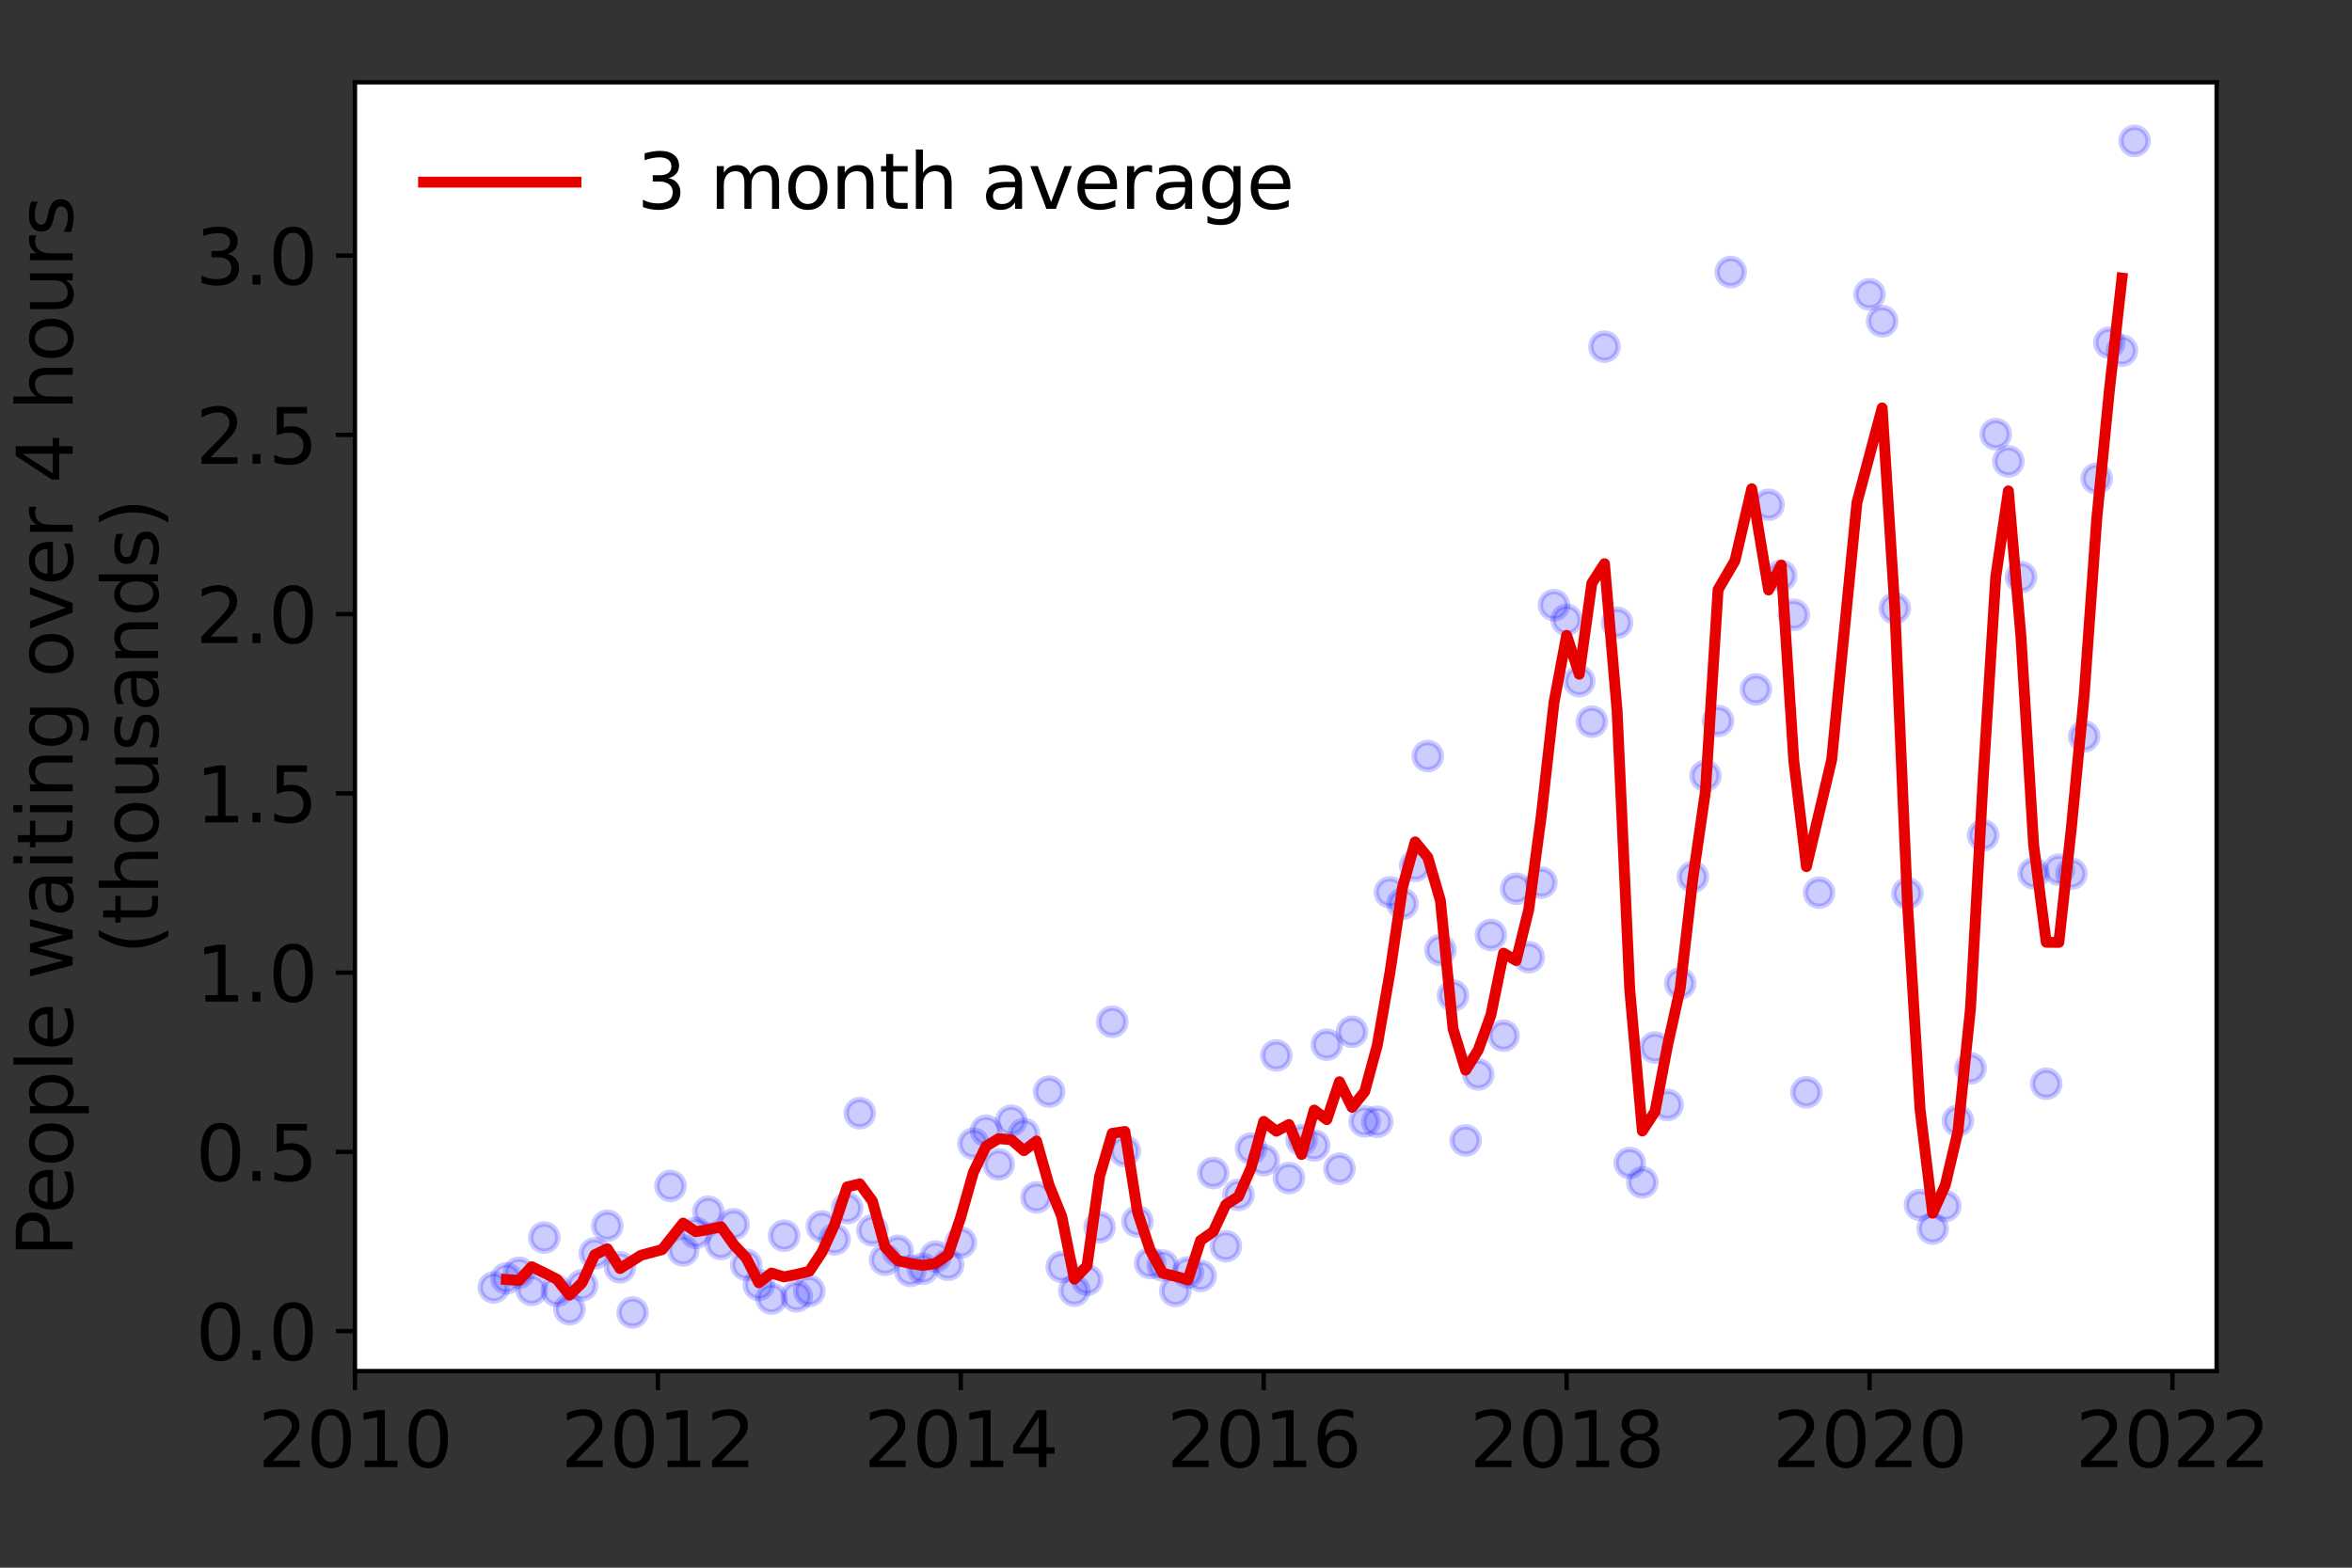 <?xml version="1.0" encoding="utf-8" standalone="no"?>
<!DOCTYPE svg PUBLIC "-//W3C//DTD SVG 1.1//EN"
  "http://www.w3.org/Graphics/SVG/1.1/DTD/svg11.dtd">
<svg height="288pt" version="1.1" viewBox="0 0 432 288" width="432pt" xmlns="http://www.w3.org/2000/svg" xmlns:xlink="http://www.w3.org/1999/xlink">
 <rect x="0" y="0" width="432" height="288" fill="#333333" stroke="none"/>
 <defs>
  <style type="text/css">*{stroke-linecap:butt;stroke-linejoin:round;}</style>
 </defs>
 <g id="figure_1">
  <g id="patch_1">
   <path d="M 0 288 
L 432 288 
L 432 0 
L 0 0 
z
" style="fill:none;"/>
  </g>
  <g id="axes_1">
   <g id="patch_2">
    <path d="M 65.195 251.88 
L 407.137 251.88 
L 407.137 15.12 
L 65.195 15.12 
z
" style="fill:#ffffff;"/>
   </g>
   <g id="matplotlib.axis_1">
    <g id="xtick_1">
     <g id="line2d_1">
      <defs>
       <path d="M 0 0 
L 0 3.5 
" id="m3a0f2e8ca6" style="stroke:#000000;stroke-width:0.8;"/>
      </defs>
      <g>
       <use style="stroke:#000000;stroke-width:0.8;" x="65.195" xlink:href="#m3a0f2e8ca6" y="251.88"/>
      </g>
     </g>
     <g id="text_1">
      <!-- 2010 -->
      <g transform="translate(47.38 269.518)scale(0.14 -0.14)">
       <defs>
        <path d="M 1228 531 
L 3431 531 
L 3431 0 
L 469 0 
L 469 531 
Q 828 903 1448 1529 
Q 2069 2156 2228 2338 
Q 2531 2678 2651 2914 
Q 2772 3150 2772 3378 
Q 2772 3750 2511 3984 
Q 2250 4219 1831 4219 
Q 1534 4219 1204 4116 
Q 875 4013 500 3803 
L 500 4441 
Q 881 4594 1212 4672 
Q 1544 4750 1819 4750 
Q 2544 4750 2975 4387 
Q 3406 4025 3406 3419 
Q 3406 3131 3298 2873 
Q 3191 2616 2906 2266 
Q 2828 2175 2409 1742 
Q 1991 1309 1228 531 
z
" id="DejaVuSans-32" transform="scale(0.016)"/>
        <path d="M 2034 4250 
Q 1547 4250 1301 3770 
Q 1056 3291 1056 2328 
Q 1056 1369 1301 889 
Q 1547 409 2034 409 
Q 2525 409 2770 889 
Q 3016 1369 3016 2328 
Q 3016 3291 2770 3770 
Q 2525 4250 2034 4250 
z
M 2034 4750 
Q 2819 4750 3233 4129 
Q 3647 3509 3647 2328 
Q 3647 1150 3233 529 
Q 2819 -91 2034 -91 
Q 1250 -91 836 529 
Q 422 1150 422 2328 
Q 422 3509 836 4129 
Q 1250 4750 2034 4750 
z
" id="DejaVuSans-30" transform="scale(0.016)"/>
        <path d="M 794 531 
L 1825 531 
L 1825 4091 
L 703 3866 
L 703 4441 
L 1819 4666 
L 2450 4666 
L 2450 531 
L 3481 531 
L 3481 0 
L 794 0 
L 794 531 
z
" id="DejaVuSans-31" transform="scale(0.016)"/>
       </defs>
       <use xlink:href="#DejaVuSans-32"/>
       <use x="63.623" xlink:href="#DejaVuSans-30"/>
       <use x="127.246" xlink:href="#DejaVuSans-31"/>
       <use x="190.869" xlink:href="#DejaVuSans-30"/>
      </g>
     </g>
    </g>
    <g id="xtick_2">
     <g id="line2d_2">
      <g>
       <use style="stroke:#000000;stroke-width:0.8;" x="120.833" xlink:href="#m3a0f2e8ca6" y="251.88"/>
      </g>
     </g>
     <g id="text_2">
      <!-- 2012 -->
      <g transform="translate(103.018 269.518)scale(0.14 -0.14)">
       <use xlink:href="#DejaVuSans-32"/>
       <use x="63.623" xlink:href="#DejaVuSans-30"/>
       <use x="127.246" xlink:href="#DejaVuSans-31"/>
       <use x="190.869" xlink:href="#DejaVuSans-32"/>
      </g>
     </g>
    </g>
    <g id="xtick_3">
     <g id="line2d_3">
      <g>
       <use style="stroke:#000000;stroke-width:0.8;" x="176.471" xlink:href="#m3a0f2e8ca6" y="251.88"/>
      </g>
     </g>
     <g id="text_3">
      <!-- 2014 -->
      <g transform="translate(158.656 269.518)scale(0.14 -0.14)">
       <defs>
        <path d="M 2419 4116 
L 825 1625 
L 2419 1625 
L 2419 4116 
z
M 2253 4666 
L 3047 4666 
L 3047 1625 
L 3713 1625 
L 3713 1100 
L 3047 1100 
L 3047 0 
L 2419 0 
L 2419 1100 
L 313 1100 
L 313 1709 
L 2253 4666 
z
" id="DejaVuSans-34" transform="scale(0.016)"/>
       </defs>
       <use xlink:href="#DejaVuSans-32"/>
       <use x="63.623" xlink:href="#DejaVuSans-30"/>
       <use x="127.246" xlink:href="#DejaVuSans-31"/>
       <use x="190.869" xlink:href="#DejaVuSans-34"/>
      </g>
     </g>
    </g>
    <g id="xtick_4">
     <g id="line2d_4">
      <g>
       <use style="stroke:#000000;stroke-width:0.8;" x="232.109" xlink:href="#m3a0f2e8ca6" y="251.88"/>
      </g>
     </g>
     <g id="text_4">
      <!-- 2016 -->
      <g transform="translate(214.294 269.518)scale(0.14 -0.14)">
       <defs>
        <path d="M 2113 2584 
Q 1688 2584 1439 2293 
Q 1191 2003 1191 1497 
Q 1191 994 1439 701 
Q 1688 409 2113 409 
Q 2538 409 2786 701 
Q 3034 994 3034 1497 
Q 3034 2003 2786 2293 
Q 2538 2584 2113 2584 
z
M 3366 4563 
L 3366 3988 
Q 3128 4100 2886 4159 
Q 2644 4219 2406 4219 
Q 1781 4219 1451 3797 
Q 1122 3375 1075 2522 
Q 1259 2794 1537 2939 
Q 1816 3084 2150 3084 
Q 2853 3084 3261 2657 
Q 3669 2231 3669 1497 
Q 3669 778 3244 343 
Q 2819 -91 2113 -91 
Q 1303 -91 875 529 
Q 447 1150 447 2328 
Q 447 3434 972 4092 
Q 1497 4750 2381 4750 
Q 2619 4750 2861 4703 
Q 3103 4656 3366 4563 
z
" id="DejaVuSans-36" transform="scale(0.016)"/>
       </defs>
       <use xlink:href="#DejaVuSans-32"/>
       <use x="63.623" xlink:href="#DejaVuSans-30"/>
       <use x="127.246" xlink:href="#DejaVuSans-31"/>
       <use x="190.869" xlink:href="#DejaVuSans-36"/>
      </g>
     </g>
    </g>
    <g id="xtick_5">
     <g id="line2d_5">
      <g>
       <use style="stroke:#000000;stroke-width:0.8;" x="287.747" xlink:href="#m3a0f2e8ca6" y="251.88"/>
      </g>
     </g>
     <g id="text_5">
      <!-- 2018 -->
      <g transform="translate(269.932 269.518)scale(0.14 -0.14)">
       <defs>
        <path d="M 2034 2216 
Q 1584 2216 1326 1975 
Q 1069 1734 1069 1313 
Q 1069 891 1326 650 
Q 1584 409 2034 409 
Q 2484 409 2743 651 
Q 3003 894 3003 1313 
Q 3003 1734 2745 1975 
Q 2488 2216 2034 2216 
z
M 1403 2484 
Q 997 2584 770 2862 
Q 544 3141 544 3541 
Q 544 4100 942 4425 
Q 1341 4750 2034 4750 
Q 2731 4750 3128 4425 
Q 3525 4100 3525 3541 
Q 3525 3141 3298 2862 
Q 3072 2584 2669 2484 
Q 3125 2378 3379 2068 
Q 3634 1759 3634 1313 
Q 3634 634 3220 271 
Q 2806 -91 2034 -91 
Q 1263 -91 848 271 
Q 434 634 434 1313 
Q 434 1759 690 2068 
Q 947 2378 1403 2484 
z
M 1172 3481 
Q 1172 3119 1398 2916 
Q 1625 2713 2034 2713 
Q 2441 2713 2670 2916 
Q 2900 3119 2900 3481 
Q 2900 3844 2670 4047 
Q 2441 4250 2034 4250 
Q 1625 4250 1398 4047 
Q 1172 3844 1172 3481 
z
" id="DejaVuSans-38" transform="scale(0.016)"/>
       </defs>
       <use xlink:href="#DejaVuSans-32"/>
       <use x="63.623" xlink:href="#DejaVuSans-30"/>
       <use x="127.246" xlink:href="#DejaVuSans-31"/>
       <use x="190.869" xlink:href="#DejaVuSans-38"/>
      </g>
     </g>
    </g>
    <g id="xtick_6">
     <g id="line2d_6">
      <g>
       <use style="stroke:#000000;stroke-width:0.8;" x="343.385" xlink:href="#m3a0f2e8ca6" y="251.88"/>
      </g>
     </g>
     <g id="text_6">
      <!-- 2020 -->
      <g transform="translate(325.57 269.518)scale(0.14 -0.14)">
       <use xlink:href="#DejaVuSans-32"/>
       <use x="63.623" xlink:href="#DejaVuSans-30"/>
       <use x="127.246" xlink:href="#DejaVuSans-32"/>
       <use x="190.869" xlink:href="#DejaVuSans-30"/>
      </g>
     </g>
    </g>
    <g id="xtick_7">
     <g id="line2d_7">
      <g>
       <use style="stroke:#000000;stroke-width:0.8;" x="399.023" xlink:href="#m3a0f2e8ca6" y="251.88"/>
      </g>
     </g>
     <g id="text_7">
      <!-- 2022 -->
      <g transform="translate(381.208 269.518)scale(0.14 -0.14)">
       <use xlink:href="#DejaVuSans-32"/>
       <use x="63.623" xlink:href="#DejaVuSans-30"/>
       <use x="127.246" xlink:href="#DejaVuSans-32"/>
       <use x="190.869" xlink:href="#DejaVuSans-32"/>
      </g>
     </g>
    </g>
   </g>
   <g id="matplotlib.axis_2">
    <g id="ytick_1">
     <g id="line2d_8">
      <defs>
       <path d="M 0 0 
L -3.5 0 
" id="m22a6462ebe" style="stroke:#000000;stroke-width:0.8;"/>
      </defs>
      <g>
       <use style="stroke:#000000;stroke-width:0.8;" x="65.195" xlink:href="#m22a6462ebe" y="244.543"/>
      </g>
     </g>
     <g id="text_8">
      <!-- 0.0 -->
      <g transform="translate(35.931 249.862)scale(0.14 -0.14)">
       <defs>
        <path d="M 684 794 
L 1344 794 
L 1344 0 
L 684 0 
L 684 794 
z
" id="DejaVuSans-2e" transform="scale(0.016)"/>
       </defs>
       <use xlink:href="#DejaVuSans-30"/>
       <use x="63.623" xlink:href="#DejaVuSans-2e"/>
       <use x="95.41" xlink:href="#DejaVuSans-30"/>
      </g>
     </g>
    </g>
    <g id="ytick_2">
     <g id="line2d_9">
      <g>
       <use style="stroke:#000000;stroke-width:0.8;" x="65.195" xlink:href="#m22a6462ebe" y="211.612"/>
      </g>
     </g>
     <g id="text_9">
      <!-- 0.5 -->
      <g transform="translate(35.931 216.931)scale(0.14 -0.14)">
       <defs>
        <path d="M 691 4666 
L 3169 4666 
L 3169 4134 
L 1269 4134 
L 1269 2991 
Q 1406 3038 1543 3061 
Q 1681 3084 1819 3084 
Q 2600 3084 3056 2656 
Q 3513 2228 3513 1497 
Q 3513 744 3044 326 
Q 2575 -91 1722 -91 
Q 1428 -91 1123 -41 
Q 819 9 494 109 
L 494 744 
Q 775 591 1075 516 
Q 1375 441 1709 441 
Q 2250 441 2565 725 
Q 2881 1009 2881 1497 
Q 2881 1984 2565 2268 
Q 2250 2553 1709 2553 
Q 1456 2553 1204 2497 
Q 953 2441 691 2322 
L 691 4666 
z
" id="DejaVuSans-35" transform="scale(0.016)"/>
       </defs>
       <use xlink:href="#DejaVuSans-30"/>
       <use x="63.623" xlink:href="#DejaVuSans-2e"/>
       <use x="95.41" xlink:href="#DejaVuSans-35"/>
      </g>
     </g>
    </g>
    <g id="ytick_3">
     <g id="line2d_10">
      <g>
       <use style="stroke:#000000;stroke-width:0.8;" x="65.195" xlink:href="#m22a6462ebe" y="178.681"/>
      </g>
     </g>
     <g id="text_10">
      <!-- 1.0 -->
      <g transform="translate(35.931 184)scale(0.14 -0.14)">
       <use xlink:href="#DejaVuSans-31"/>
       <use x="63.623" xlink:href="#DejaVuSans-2e"/>
       <use x="95.41" xlink:href="#DejaVuSans-30"/>
      </g>
     </g>
    </g>
    <g id="ytick_4">
     <g id="line2d_11">
      <g>
       <use style="stroke:#000000;stroke-width:0.8;" x="65.195" xlink:href="#m22a6462ebe" y="145.75"/>
      </g>
     </g>
     <g id="text_11">
      <!-- 1.5 -->
      <g transform="translate(35.931 151.069)scale(0.14 -0.14)">
       <use xlink:href="#DejaVuSans-31"/>
       <use x="63.623" xlink:href="#DejaVuSans-2e"/>
       <use x="95.41" xlink:href="#DejaVuSans-35"/>
      </g>
     </g>
    </g>
    <g id="ytick_5">
     <g id="line2d_12">
      <g>
       <use style="stroke:#000000;stroke-width:0.8;" x="65.195" xlink:href="#m22a6462ebe" y="112.819"/>
      </g>
     </g>
     <g id="text_12">
      <!-- 2.0 -->
      <g transform="translate(35.931 118.138)scale(0.14 -0.14)">
       <use xlink:href="#DejaVuSans-32"/>
       <use x="63.623" xlink:href="#DejaVuSans-2e"/>
       <use x="95.41" xlink:href="#DejaVuSans-30"/>
      </g>
     </g>
    </g>
    <g id="ytick_6">
     <g id="line2d_13">
      <g>
       <use style="stroke:#000000;stroke-width:0.8;" x="65.195" xlink:href="#m22a6462ebe" y="79.888"/>
      </g>
     </g>
     <g id="text_13">
      <!-- 2.5 -->
      <g transform="translate(35.931 85.207)scale(0.14 -0.14)">
       <use xlink:href="#DejaVuSans-32"/>
       <use x="63.623" xlink:href="#DejaVuSans-2e"/>
       <use x="95.41" xlink:href="#DejaVuSans-35"/>
      </g>
     </g>
    </g>
    <g id="ytick_7">
     <g id="line2d_14">
      <g>
       <use style="stroke:#000000;stroke-width:0.8;" x="65.195" xlink:href="#m22a6462ebe" y="46.958"/>
      </g>
     </g>
     <g id="text_14">
      <!-- 3.0 -->
      <g transform="translate(35.931 52.277)scale(0.14 -0.14)">
       <defs>
        <path d="M 2597 2516 
Q 3050 2419 3304 2112 
Q 3559 1806 3559 1356 
Q 3559 666 3084 287 
Q 2609 -91 1734 -91 
Q 1441 -91 1130 -33 
Q 819 25 488 141 
L 488 750 
Q 750 597 1062 519 
Q 1375 441 1716 441 
Q 2309 441 2620 675 
Q 2931 909 2931 1356 
Q 2931 1769 2642 2001 
Q 2353 2234 1838 2234 
L 1294 2234 
L 1294 2753 
L 1863 2753 
Q 2328 2753 2575 2939 
Q 2822 3125 2822 3475 
Q 2822 3834 2567 4026 
Q 2313 4219 1838 4219 
Q 1578 4219 1281 4162 
Q 984 4106 628 3988 
L 628 4550 
Q 988 4650 1302 4700 
Q 1616 4750 1894 4750 
Q 2613 4750 3031 4423 
Q 3450 4097 3450 3541 
Q 3450 3153 3228 2886 
Q 3006 2619 2597 2516 
z
" id="DejaVuSans-33" transform="scale(0.016)"/>
       </defs>
       <use xlink:href="#DejaVuSans-33"/>
       <use x="63.623" xlink:href="#DejaVuSans-2e"/>
       <use x="95.41" xlink:href="#DejaVuSans-30"/>
      </g>
     </g>
    </g>
    <g id="text_15">
     <!-- People waiting over 4 hours -->
     <g transform="translate(13.342 230.925)rotate(-90)scale(0.14 -0.14)">
      <defs>
       <path d="M 1259 4147 
L 1259 2394 
L 2053 2394 
Q 2494 2394 2734 2622 
Q 2975 2850 2975 3272 
Q 2975 3691 2734 3919 
Q 2494 4147 2053 4147 
L 1259 4147 
z
M 628 4666 
L 2053 4666 
Q 2838 4666 3239 4311 
Q 3641 3956 3641 3272 
Q 3641 2581 3239 2228 
Q 2838 1875 2053 1875 
L 1259 1875 
L 1259 0 
L 628 0 
L 628 4666 
z
" id="DejaVuSans-50" transform="scale(0.016)"/>
       <path d="M 3597 1894 
L 3597 1613 
L 953 1613 
Q 991 1019 1311 708 
Q 1631 397 2203 397 
Q 2534 397 2845 478 
Q 3156 559 3463 722 
L 3463 178 
Q 3153 47 2828 -22 
Q 2503 -91 2169 -91 
Q 1331 -91 842 396 
Q 353 884 353 1716 
Q 353 2575 817 3079 
Q 1281 3584 2069 3584 
Q 2775 3584 3186 3129 
Q 3597 2675 3597 1894 
z
M 3022 2063 
Q 3016 2534 2758 2815 
Q 2500 3097 2075 3097 
Q 1594 3097 1305 2825 
Q 1016 2553 972 2059 
L 3022 2063 
z
" id="DejaVuSans-65" transform="scale(0.016)"/>
       <path d="M 1959 3097 
Q 1497 3097 1228 2736 
Q 959 2375 959 1747 
Q 959 1119 1226 758 
Q 1494 397 1959 397 
Q 2419 397 2687 759 
Q 2956 1122 2956 1747 
Q 2956 2369 2687 2733 
Q 2419 3097 1959 3097 
z
M 1959 3584 
Q 2709 3584 3137 3096 
Q 3566 2609 3566 1747 
Q 3566 888 3137 398 
Q 2709 -91 1959 -91 
Q 1206 -91 779 398 
Q 353 888 353 1747 
Q 353 2609 779 3096 
Q 1206 3584 1959 3584 
z
" id="DejaVuSans-6f" transform="scale(0.016)"/>
       <path d="M 1159 525 
L 1159 -1331 
L 581 -1331 
L 581 3500 
L 1159 3500 
L 1159 2969 
Q 1341 3281 1617 3432 
Q 1894 3584 2278 3584 
Q 2916 3584 3314 3078 
Q 3713 2572 3713 1747 
Q 3713 922 3314 415 
Q 2916 -91 2278 -91 
Q 1894 -91 1617 61 
Q 1341 213 1159 525 
z
M 3116 1747 
Q 3116 2381 2855 2742 
Q 2594 3103 2138 3103 
Q 1681 3103 1420 2742 
Q 1159 2381 1159 1747 
Q 1159 1113 1420 752 
Q 1681 391 2138 391 
Q 2594 391 2855 752 
Q 3116 1113 3116 1747 
z
" id="DejaVuSans-70" transform="scale(0.016)"/>
       <path d="M 603 4863 
L 1178 4863 
L 1178 0 
L 603 0 
L 603 4863 
z
" id="DejaVuSans-6c" transform="scale(0.016)"/>
       <path id="DejaVuSans-20" transform="scale(0.016)"/>
       <path d="M 269 3500 
L 844 3500 
L 1563 769 
L 2278 3500 
L 2956 3500 
L 3675 769 
L 4391 3500 
L 4966 3500 
L 4050 0 
L 3372 0 
L 2619 2869 
L 1863 0 
L 1184 0 
L 269 3500 
z
" id="DejaVuSans-77" transform="scale(0.016)"/>
       <path d="M 2194 1759 
Q 1497 1759 1228 1600 
Q 959 1441 959 1056 
Q 959 750 1161 570 
Q 1363 391 1709 391 
Q 2188 391 2477 730 
Q 2766 1069 2766 1631 
L 2766 1759 
L 2194 1759 
z
M 3341 1997 
L 3341 0 
L 2766 0 
L 2766 531 
Q 2569 213 2275 61 
Q 1981 -91 1556 -91 
Q 1019 -91 701 211 
Q 384 513 384 1019 
Q 384 1609 779 1909 
Q 1175 2209 1959 2209 
L 2766 2209 
L 2766 2266 
Q 2766 2663 2505 2880 
Q 2244 3097 1772 3097 
Q 1472 3097 1187 3025 
Q 903 2953 641 2809 
L 641 3341 
Q 956 3463 1253 3523 
Q 1550 3584 1831 3584 
Q 2591 3584 2966 3190 
Q 3341 2797 3341 1997 
z
" id="DejaVuSans-61" transform="scale(0.016)"/>
       <path d="M 603 3500 
L 1178 3500 
L 1178 0 
L 603 0 
L 603 3500 
z
M 603 4863 
L 1178 4863 
L 1178 4134 
L 603 4134 
L 603 4863 
z
" id="DejaVuSans-69" transform="scale(0.016)"/>
       <path d="M 1172 4494 
L 1172 3500 
L 2356 3500 
L 2356 3053 
L 1172 3053 
L 1172 1153 
Q 1172 725 1289 603 
Q 1406 481 1766 481 
L 2356 481 
L 2356 0 
L 1766 0 
Q 1100 0 847 248 
Q 594 497 594 1153 
L 594 3053 
L 172 3053 
L 172 3500 
L 594 3500 
L 594 4494 
L 1172 4494 
z
" id="DejaVuSans-74" transform="scale(0.016)"/>
       <path d="M 3513 2113 
L 3513 0 
L 2938 0 
L 2938 2094 
Q 2938 2591 2744 2837 
Q 2550 3084 2163 3084 
Q 1697 3084 1428 2787 
Q 1159 2491 1159 1978 
L 1159 0 
L 581 0 
L 581 3500 
L 1159 3500 
L 1159 2956 
Q 1366 3272 1645 3428 
Q 1925 3584 2291 3584 
Q 2894 3584 3203 3211 
Q 3513 2838 3513 2113 
z
" id="DejaVuSans-6e" transform="scale(0.016)"/>
       <path d="M 2906 1791 
Q 2906 2416 2648 2759 
Q 2391 3103 1925 3103 
Q 1463 3103 1205 2759 
Q 947 2416 947 1791 
Q 947 1169 1205 825 
Q 1463 481 1925 481 
Q 2391 481 2648 825 
Q 2906 1169 2906 1791 
z
M 3481 434 
Q 3481 -459 3084 -895 
Q 2688 -1331 1869 -1331 
Q 1566 -1331 1297 -1286 
Q 1028 -1241 775 -1147 
L 775 -588 
Q 1028 -725 1275 -790 
Q 1522 -856 1778 -856 
Q 2344 -856 2625 -561 
Q 2906 -266 2906 331 
L 2906 616 
Q 2728 306 2450 153 
Q 2172 0 1784 0 
Q 1141 0 747 490 
Q 353 981 353 1791 
Q 353 2603 747 3093 
Q 1141 3584 1784 3584 
Q 2172 3584 2450 3431 
Q 2728 3278 2906 2969 
L 2906 3500 
L 3481 3500 
L 3481 434 
z
" id="DejaVuSans-67" transform="scale(0.016)"/>
       <path d="M 191 3500 
L 800 3500 
L 1894 563 
L 2988 3500 
L 3597 3500 
L 2284 0 
L 1503 0 
L 191 3500 
z
" id="DejaVuSans-76" transform="scale(0.016)"/>
       <path d="M 2631 2963 
Q 2534 3019 2420 3045 
Q 2306 3072 2169 3072 
Q 1681 3072 1420 2755 
Q 1159 2438 1159 1844 
L 1159 0 
L 581 0 
L 581 3500 
L 1159 3500 
L 1159 2956 
Q 1341 3275 1631 3429 
Q 1922 3584 2338 3584 
Q 2397 3584 2469 3576 
Q 2541 3569 2628 3553 
L 2631 2963 
z
" id="DejaVuSans-72" transform="scale(0.016)"/>
       <path d="M 3513 2113 
L 3513 0 
L 2938 0 
L 2938 2094 
Q 2938 2591 2744 2837 
Q 2550 3084 2163 3084 
Q 1697 3084 1428 2787 
Q 1159 2491 1159 1978 
L 1159 0 
L 581 0 
L 581 4863 
L 1159 4863 
L 1159 2956 
Q 1366 3272 1645 3428 
Q 1925 3584 2291 3584 
Q 2894 3584 3203 3211 
Q 3513 2838 3513 2113 
z
" id="DejaVuSans-68" transform="scale(0.016)"/>
       <path d="M 544 1381 
L 544 3500 
L 1119 3500 
L 1119 1403 
Q 1119 906 1312 657 
Q 1506 409 1894 409 
Q 2359 409 2629 706 
Q 2900 1003 2900 1516 
L 2900 3500 
L 3475 3500 
L 3475 0 
L 2900 0 
L 2900 538 
Q 2691 219 2414 64 
Q 2138 -91 1772 -91 
Q 1169 -91 856 284 
Q 544 659 544 1381 
z
M 1991 3584 
L 1991 3584 
z
" id="DejaVuSans-75" transform="scale(0.016)"/>
       <path d="M 2834 3397 
L 2834 2853 
Q 2591 2978 2328 3040 
Q 2066 3103 1784 3103 
Q 1356 3103 1142 2972 
Q 928 2841 928 2578 
Q 928 2378 1081 2264 
Q 1234 2150 1697 2047 
L 1894 2003 
Q 2506 1872 2764 1633 
Q 3022 1394 3022 966 
Q 3022 478 2636 193 
Q 2250 -91 1575 -91 
Q 1294 -91 989 -36 
Q 684 19 347 128 
L 347 722 
Q 666 556 975 473 
Q 1284 391 1588 391 
Q 1994 391 2212 530 
Q 2431 669 2431 922 
Q 2431 1156 2273 1281 
Q 2116 1406 1581 1522 
L 1381 1569 
Q 847 1681 609 1914 
Q 372 2147 372 2553 
Q 372 3047 722 3315 
Q 1072 3584 1716 3584 
Q 2034 3584 2315 3537 
Q 2597 3491 2834 3397 
z
" id="DejaVuSans-73" transform="scale(0.016)"/>
      </defs>
      <use xlink:href="#DejaVuSans-50"/>
      <use x="56.678" xlink:href="#DejaVuSans-65"/>
      <use x="118.201" xlink:href="#DejaVuSans-6f"/>
      <use x="179.383" xlink:href="#DejaVuSans-70"/>
      <use x="242.859" xlink:href="#DejaVuSans-6c"/>
      <use x="270.643" xlink:href="#DejaVuSans-65"/>
      <use x="332.166" xlink:href="#DejaVuSans-20"/>
      <use x="363.953" xlink:href="#DejaVuSans-77"/>
      <use x="445.74" xlink:href="#DejaVuSans-61"/>
      <use x="507.02" xlink:href="#DejaVuSans-69"/>
      <use x="534.803" xlink:href="#DejaVuSans-74"/>
      <use x="574.012" xlink:href="#DejaVuSans-69"/>
      <use x="601.795" xlink:href="#DejaVuSans-6e"/>
      <use x="665.174" xlink:href="#DejaVuSans-67"/>
      <use x="728.65" xlink:href="#DejaVuSans-20"/>
      <use x="760.438" xlink:href="#DejaVuSans-6f"/>
      <use x="821.619" xlink:href="#DejaVuSans-76"/>
      <use x="880.799" xlink:href="#DejaVuSans-65"/>
      <use x="942.322" xlink:href="#DejaVuSans-72"/>
      <use x="983.436" xlink:href="#DejaVuSans-20"/>
      <use x="1015.223" xlink:href="#DejaVuSans-34"/>
      <use x="1078.846" xlink:href="#DejaVuSans-20"/>
      <use x="1110.633" xlink:href="#DejaVuSans-68"/>
      <use x="1174.012" xlink:href="#DejaVuSans-6f"/>
      <use x="1235.193" xlink:href="#DejaVuSans-75"/>
      <use x="1298.572" xlink:href="#DejaVuSans-72"/>
      <use x="1339.686" xlink:href="#DejaVuSans-73"/>
     </g>
     <!-- (thousands) -->
     <g transform="translate(29.019 175.325)rotate(-90)scale(0.14 -0.14)">
      <defs>
       <path d="M 1984 4856 
Q 1566 4138 1362 3434 
Q 1159 2731 1159 2009 
Q 1159 1288 1364 580 
Q 1569 -128 1984 -844 
L 1484 -844 
Q 1016 -109 783 600 
Q 550 1309 550 2009 
Q 550 2706 781 3412 
Q 1013 4119 1484 4856 
L 1984 4856 
z
" id="DejaVuSans-28" transform="scale(0.016)"/>
       <path d="M 2906 2969 
L 2906 4863 
L 3481 4863 
L 3481 0 
L 2906 0 
L 2906 525 
Q 2725 213 2448 61 
Q 2172 -91 1784 -91 
Q 1150 -91 751 415 
Q 353 922 353 1747 
Q 353 2572 751 3078 
Q 1150 3584 1784 3584 
Q 2172 3584 2448 3432 
Q 2725 3281 2906 2969 
z
M 947 1747 
Q 947 1113 1208 752 
Q 1469 391 1925 391 
Q 2381 391 2643 752 
Q 2906 1113 2906 1747 
Q 2906 2381 2643 2742 
Q 2381 3103 1925 3103 
Q 1469 3103 1208 2742 
Q 947 2381 947 1747 
z
" id="DejaVuSans-64" transform="scale(0.016)"/>
       <path d="M 513 4856 
L 1013 4856 
Q 1481 4119 1714 3412 
Q 1947 2706 1947 2009 
Q 1947 1309 1714 600 
Q 1481 -109 1013 -844 
L 513 -844 
Q 928 -128 1133 580 
Q 1338 1288 1338 2009 
Q 1338 2731 1133 3434 
Q 928 4138 513 4856 
z
" id="DejaVuSans-29" transform="scale(0.016)"/>
      </defs>
      <use xlink:href="#DejaVuSans-28"/>
      <use x="39.014" xlink:href="#DejaVuSans-74"/>
      <use x="78.223" xlink:href="#DejaVuSans-68"/>
      <use x="141.602" xlink:href="#DejaVuSans-6f"/>
      <use x="202.783" xlink:href="#DejaVuSans-75"/>
      <use x="266.162" xlink:href="#DejaVuSans-73"/>
      <use x="318.262" xlink:href="#DejaVuSans-61"/>
      <use x="379.541" xlink:href="#DejaVuSans-6e"/>
      <use x="442.92" xlink:href="#DejaVuSans-64"/>
      <use x="506.396" xlink:href="#DejaVuSans-73"/>
      <use x="558.496" xlink:href="#DejaVuSans-29"/>
     </g>
    </g>
   </g>
   <g id="line2d_15">
    <defs>
     <path d="M 0 2.5 
C 0.663 2.5 1.299 2.237 1.768 1.768 
C 2.237 1.299 2.5 0.663 2.5 0 
C 2.5 -0.663 2.237 -1.299 1.768 -1.768 
C 1.299 -2.237 0.663 -2.5 0 -2.5 
C -0.663 -2.5 -1.299 -2.237 -1.768 -1.768 
C -2.237 -1.299 -2.5 -0.663 -2.5 0 
C -2.5 0.663 -2.237 1.299 -1.768 1.768 
C -1.299 2.237 -0.663 2.5 0 2.5 
z
" id="mf8511db67d" style="stroke:#0000ff;stroke-opacity:0.2;"/>
    </defs>
    <g clip-path="url(#p9c9cd4630a)">
     <use style="fill:#0000ff;fill-opacity:0.2;stroke:#0000ff;stroke-opacity:0.2;" x="392.068" xlink:href="#mf8511db67d" y="25.882"/>
     <use style="fill:#0000ff;fill-opacity:0.2;stroke:#0000ff;stroke-opacity:0.2;" x="389.75" xlink:href="#mf8511db67d" y="64.411"/>
     <use style="fill:#0000ff;fill-opacity:0.2;stroke:#0000ff;stroke-opacity:0.2;" x="387.432" xlink:href="#mf8511db67d" y="62.962"/>
     <use style="fill:#0000ff;fill-opacity:0.2;stroke:#0000ff;stroke-opacity:0.2;" x="385.114" xlink:href="#mf8511db67d" y="87.924"/>
     <use style="fill:#0000ff;fill-opacity:0.2;stroke:#0000ff;stroke-opacity:0.2;" x="382.795" xlink:href="#mf8511db67d" y="135.278"/>
     <use style="fill:#0000ff;fill-opacity:0.2;stroke:#0000ff;stroke-opacity:0.2;" x="380.477" xlink:href="#mf8511db67d" y="160.503"/>
     <use style="fill:#0000ff;fill-opacity:0.2;stroke:#0000ff;stroke-opacity:0.2;" x="378.159" xlink:href="#mf8511db67d" y="159.779"/>
     <use style="fill:#0000ff;fill-opacity:0.2;stroke:#0000ff;stroke-opacity:0.2;" x="375.841" xlink:href="#mf8511db67d" y="199.098"/>
     <use style="fill:#0000ff;fill-opacity:0.2;stroke:#0000ff;stroke-opacity:0.2;" x="373.522" xlink:href="#mf8511db67d" y="160.437"/>
     <use style="fill:#0000ff;fill-opacity:0.2;stroke:#0000ff;stroke-opacity:0.2;" x="371.204" xlink:href="#mf8511db67d" y="106.036"/>
     <use style="fill:#0000ff;fill-opacity:0.2;stroke:#0000ff;stroke-opacity:0.2;" x="368.886" xlink:href="#mf8511db67d" y="84.762"/>
     <use style="fill:#0000ff;fill-opacity:0.2;stroke:#0000ff;stroke-opacity:0.2;" x="366.568" xlink:href="#mf8511db67d" y="79.757"/>
     <use style="fill:#0000ff;fill-opacity:0.2;stroke:#0000ff;stroke-opacity:0.2;" x="364.249" xlink:href="#mf8511db67d" y="153.456"/>
     <use style="fill:#0000ff;fill-opacity:0.2;stroke:#0000ff;stroke-opacity:0.2;" x="361.931" xlink:href="#mf8511db67d" y="196.266"/>
     <use style="fill:#0000ff;fill-opacity:0.2;stroke:#0000ff;stroke-opacity:0.2;" x="359.613" xlink:href="#mf8511db67d" y="205.882"/>
     <use style="fill:#0000ff;fill-opacity:0.2;stroke:#0000ff;stroke-opacity:0.2;" x="357.295" xlink:href="#mf8511db67d" y="221.557"/>
     <use style="fill:#0000ff;fill-opacity:0.2;stroke:#0000ff;stroke-opacity:0.2;" x="354.976" xlink:href="#mf8511db67d" y="225.707"/>
     <use style="fill:#0000ff;fill-opacity:0.2;stroke:#0000ff;stroke-opacity:0.2;" x="352.658" xlink:href="#mf8511db67d" y="221.36"/>
     <use style="fill:#0000ff;fill-opacity:0.2;stroke:#0000ff;stroke-opacity:0.2;" x="350.34" xlink:href="#mf8511db67d" y="164.126"/>
     <use style="fill:#0000ff;fill-opacity:0.2;stroke:#0000ff;stroke-opacity:0.2;" x="348.022" xlink:href="#mf8511db67d" y="111.766"/>
     <use style="fill:#0000ff;fill-opacity:0.2;stroke:#0000ff;stroke-opacity:0.2;" x="345.703" xlink:href="#mf8511db67d" y="59.01"/>
     <use style="fill:#0000ff;fill-opacity:0.2;stroke:#0000ff;stroke-opacity:0.2;" x="343.385" xlink:href="#mf8511db67d" y="54.071"/>
     <use style="fill:#0000ff;fill-opacity:0.2;stroke:#0000ff;stroke-opacity:0.2;" x="334.112" xlink:href="#mf8511db67d" y="163.994"/>
     <use style="fill:#0000ff;fill-opacity:0.2;stroke:#0000ff;stroke-opacity:0.2;" x="331.794" xlink:href="#mf8511db67d" y="200.679"/>
     <use style="fill:#0000ff;fill-opacity:0.2;stroke:#0000ff;stroke-opacity:0.2;" x="329.476" xlink:href="#mf8511db67d" y="112.951"/>
     <use style="fill:#0000ff;fill-opacity:0.2;stroke:#0000ff;stroke-opacity:0.2;" x="327.157" xlink:href="#mf8511db67d" y="105.772"/>
     <use style="fill:#0000ff;fill-opacity:0.2;stroke:#0000ff;stroke-opacity:0.2;" x="324.839" xlink:href="#mf8511db67d" y="92.732"/>
     <use style="fill:#0000ff;fill-opacity:0.2;stroke:#0000ff;stroke-opacity:0.2;" x="322.521" xlink:href="#mf8511db67d" y="126.65"/>
     <use style="fill:#0000ff;fill-opacity:0.2;stroke:#0000ff;stroke-opacity:0.2;" x="317.884" xlink:href="#mf8511db67d" y="49.987"/>
     <use style="fill:#0000ff;fill-opacity:0.2;stroke:#0000ff;stroke-opacity:0.2;" x="315.566" xlink:href="#mf8511db67d" y="132.446"/>
     <use style="fill:#0000ff;fill-opacity:0.2;stroke:#0000ff;stroke-opacity:0.2;" x="313.248" xlink:href="#mf8511db67d" y="142.523"/>
     <use style="fill:#0000ff;fill-opacity:0.2;stroke:#0000ff;stroke-opacity:0.2;" x="310.93" xlink:href="#mf8511db67d" y="161.096"/>
     <use style="fill:#0000ff;fill-opacity:0.2;stroke:#0000ff;stroke-opacity:0.2;" x="308.611" xlink:href="#mf8511db67d" y="180.657"/>
     <use style="fill:#0000ff;fill-opacity:0.2;stroke:#0000ff;stroke-opacity:0.2;" x="306.293" xlink:href="#mf8511db67d" y="202.984"/>
     <use style="fill:#0000ff;fill-opacity:0.2;stroke:#0000ff;stroke-opacity:0.2;" x="303.975" xlink:href="#mf8511db67d" y="192.446"/>
     <use style="fill:#0000ff;fill-opacity:0.2;stroke:#0000ff;stroke-opacity:0.2;" x="301.657" xlink:href="#mf8511db67d" y="217.21"/>
     <use style="fill:#0000ff;fill-opacity:0.2;stroke:#0000ff;stroke-opacity:0.2;" x="299.338" xlink:href="#mf8511db67d" y="213.654"/>
     <use style="fill:#0000ff;fill-opacity:0.2;stroke:#0000ff;stroke-opacity:0.2;" x="297.02" xlink:href="#mf8511db67d" y="114.4"/>
     <use style="fill:#0000ff;fill-opacity:0.2;stroke:#0000ff;stroke-opacity:0.2;" x="294.702" xlink:href="#mf8511db67d" y="63.686"/>
     <use style="fill:#0000ff;fill-opacity:0.2;stroke:#0000ff;stroke-opacity:0.2;" x="292.384" xlink:href="#mf8511db67d" y="132.578"/>
     <use style="fill:#0000ff;fill-opacity:0.2;stroke:#0000ff;stroke-opacity:0.2;" x="290.065" xlink:href="#mf8511db67d" y="125.136"/>
     <use style="fill:#0000ff;fill-opacity:0.2;stroke:#0000ff;stroke-opacity:0.2;" x="287.747" xlink:href="#mf8511db67d" y="113.873"/>
     <use style="fill:#0000ff;fill-opacity:0.2;stroke:#0000ff;stroke-opacity:0.2;" x="285.429" xlink:href="#mf8511db67d" y="111.173"/>
     <use style="fill:#0000ff;fill-opacity:0.2;stroke:#0000ff;stroke-opacity:0.2;" x="283.111" xlink:href="#mf8511db67d" y="162.15"/>
     <use style="fill:#0000ff;fill-opacity:0.2;stroke:#0000ff;stroke-opacity:0.2;" x="280.792" xlink:href="#mf8511db67d" y="175.849"/>
     <use style="fill:#0000ff;fill-opacity:0.2;stroke:#0000ff;stroke-opacity:0.2;" x="278.474" xlink:href="#mf8511db67d" y="163.27"/>
     <use style="fill:#0000ff;fill-opacity:0.2;stroke:#0000ff;stroke-opacity:0.2;" x="276.156" xlink:href="#mf8511db67d" y="190.273"/>
     <use style="fill:#0000ff;fill-opacity:0.2;stroke:#0000ff;stroke-opacity:0.2;" x="273.838" xlink:href="#mf8511db67d" y="171.766"/>
     <use style="fill:#0000ff;fill-opacity:0.2;stroke:#0000ff;stroke-opacity:0.2;" x="271.519" xlink:href="#mf8511db67d" y="197.386"/>
     <use style="fill:#0000ff;fill-opacity:0.2;stroke:#0000ff;stroke-opacity:0.2;" x="269.201" xlink:href="#mf8511db67d" y="209.505"/>
     <use style="fill:#0000ff;fill-opacity:0.2;stroke:#0000ff;stroke-opacity:0.2;" x="266.883" xlink:href="#mf8511db67d" y="182.896"/>
     <use style="fill:#0000ff;fill-opacity:0.2;stroke:#0000ff;stroke-opacity:0.2;" x="264.565" xlink:href="#mf8511db67d" y="174.532"/>
     <use style="fill:#0000ff;fill-opacity:0.2;stroke:#0000ff;stroke-opacity:0.2;" x="262.246" xlink:href="#mf8511db67d" y="138.901"/>
     <use style="fill:#0000ff;fill-opacity:0.2;stroke:#0000ff;stroke-opacity:0.2;" x="259.928" xlink:href="#mf8511db67d" y="159.054"/>
     <use style="fill:#0000ff;fill-opacity:0.2;stroke:#0000ff;stroke-opacity:0.2;" x="257.61" xlink:href="#mf8511db67d" y="166.036"/>
     <use style="fill:#0000ff;fill-opacity:0.2;stroke:#0000ff;stroke-opacity:0.2;" x="255.292" xlink:href="#mf8511db67d" y="163.928"/>
     <use style="fill:#0000ff;fill-opacity:0.2;stroke:#0000ff;stroke-opacity:0.2;" x="252.973" xlink:href="#mf8511db67d" y="206.08"/>
     <use style="fill:#0000ff;fill-opacity:0.2;stroke:#0000ff;stroke-opacity:0.2;" x="250.655" xlink:href="#mf8511db67d" y="206.014"/>
     <use style="fill:#0000ff;fill-opacity:0.2;stroke:#0000ff;stroke-opacity:0.2;" x="248.337" xlink:href="#mf8511db67d" y="189.548"/>
     <use style="fill:#0000ff;fill-opacity:0.2;stroke:#0000ff;stroke-opacity:0.2;" x="246.019" xlink:href="#mf8511db67d" y="214.708"/>
     <use style="fill:#0000ff;fill-opacity:0.2;stroke:#0000ff;stroke-opacity:0.2;" x="243.7" xlink:href="#mf8511db67d" y="191.919"/>
     <use style="fill:#0000ff;fill-opacity:0.2;stroke:#0000ff;stroke-opacity:0.2;" x="241.382" xlink:href="#mf8511db67d" y="210.427"/>
     <use style="fill:#0000ff;fill-opacity:0.2;stroke:#0000ff;stroke-opacity:0.2;" x="239.064" xlink:href="#mf8511db67d" y="209.439"/>
     <use style="fill:#0000ff;fill-opacity:0.2;stroke:#0000ff;stroke-opacity:0.2;" x="236.746" xlink:href="#mf8511db67d" y="216.42"/>
     <use style="fill:#0000ff;fill-opacity:0.2;stroke:#0000ff;stroke-opacity:0.2;" x="234.427" xlink:href="#mf8511db67d" y="193.895"/>
     <use style="fill:#0000ff;fill-opacity:0.2;stroke:#0000ff;stroke-opacity:0.2;" x="232.109" xlink:href="#mf8511db67d" y="213.127"/>
     <use style="fill:#0000ff;fill-opacity:0.2;stroke:#0000ff;stroke-opacity:0.2;" x="229.791" xlink:href="#mf8511db67d" y="211.019"/>
     <use style="fill:#0000ff;fill-opacity:0.2;stroke:#0000ff;stroke-opacity:0.2;" x="227.473" xlink:href="#mf8511db67d" y="219.516"/>
     <use style="fill:#0000ff;fill-opacity:0.2;stroke:#0000ff;stroke-opacity:0.2;" x="225.154" xlink:href="#mf8511db67d" y="228.934"/>
     <use style="fill:#0000ff;fill-opacity:0.2;stroke:#0000ff;stroke-opacity:0.2;" x="222.836" xlink:href="#mf8511db67d" y="215.498"/>
     <use style="fill:#0000ff;fill-opacity:0.2;stroke:#0000ff;stroke-opacity:0.2;" x="220.518" xlink:href="#mf8511db67d" y="234.4"/>
     <use style="fill:#0000ff;fill-opacity:0.2;stroke:#0000ff;stroke-opacity:0.2;" x="218.2" xlink:href="#mf8511db67d" y="233.742"/>
     <use style="fill:#0000ff;fill-opacity:0.2;stroke:#0000ff;stroke-opacity:0.2;" x="215.881" xlink:href="#mf8511db67d" y="237.166"/>
     <use style="fill:#0000ff;fill-opacity:0.2;stroke:#0000ff;stroke-opacity:0.2;" x="213.563" xlink:href="#mf8511db67d" y="232.49"/>
     <use style="fill:#0000ff;fill-opacity:0.2;stroke:#0000ff;stroke-opacity:0.2;" x="211.245" xlink:href="#mf8511db67d" y="232.029"/>
     <use style="fill:#0000ff;fill-opacity:0.2;stroke:#0000ff;stroke-opacity:0.2;" x="208.927" xlink:href="#mf8511db67d" y="224.389"/>
     <use style="fill:#0000ff;fill-opacity:0.2;stroke:#0000ff;stroke-opacity:0.2;" x="206.608" xlink:href="#mf8511db67d" y="211.48"/>
     <use style="fill:#0000ff;fill-opacity:0.2;stroke:#0000ff;stroke-opacity:0.2;" x="204.29" xlink:href="#mf8511db67d" y="187.704"/>
     <use style="fill:#0000ff;fill-opacity:0.2;stroke:#0000ff;stroke-opacity:0.2;" x="201.972" xlink:href="#mf8511db67d" y="225.443"/>
     <use style="fill:#0000ff;fill-opacity:0.2;stroke:#0000ff;stroke-opacity:0.2;" x="199.654" xlink:href="#mf8511db67d" y="235.125"/>
     <use style="fill:#0000ff;fill-opacity:0.2;stroke:#0000ff;stroke-opacity:0.2;" x="197.335" xlink:href="#mf8511db67d" y="237.101"/>
     <use style="fill:#0000ff;fill-opacity:0.2;stroke:#0000ff;stroke-opacity:0.2;" x="195.017" xlink:href="#mf8511db67d" y="232.754"/>
     <use style="fill:#0000ff;fill-opacity:0.2;stroke:#0000ff;stroke-opacity:0.2;" x="192.699" xlink:href="#mf8511db67d" y="200.547"/>
     <use style="fill:#0000ff;fill-opacity:0.2;stroke:#0000ff;stroke-opacity:0.2;" x="190.381" xlink:href="#mf8511db67d" y="219.977"/>
     <use style="fill:#0000ff;fill-opacity:0.2;stroke:#0000ff;stroke-opacity:0.2;" x="188.062" xlink:href="#mf8511db67d" y="208.319"/>
     <use style="fill:#0000ff;fill-opacity:0.2;stroke:#0000ff;stroke-opacity:0.2;" x="185.744" xlink:href="#mf8511db67d" y="205.882"/>
     <use style="fill:#0000ff;fill-opacity:0.2;stroke:#0000ff;stroke-opacity:0.2;" x="183.426" xlink:href="#mf8511db67d" y="213.917"/>
     <use style="fill:#0000ff;fill-opacity:0.2;stroke:#0000ff;stroke-opacity:0.2;" x="181.108" xlink:href="#mf8511db67d" y="207.726"/>
     <use style="fill:#0000ff;fill-opacity:0.2;stroke:#0000ff;stroke-opacity:0.2;" x="178.789" xlink:href="#mf8511db67d" y="210.097"/>
     <use style="fill:#0000ff;fill-opacity:0.2;stroke:#0000ff;stroke-opacity:0.2;" x="176.471" xlink:href="#mf8511db67d" y="228.275"/>
     <use style="fill:#0000ff;fill-opacity:0.2;stroke:#0000ff;stroke-opacity:0.2;" x="174.153" xlink:href="#mf8511db67d" y="232.359"/>
     <use style="fill:#0000ff;fill-opacity:0.2;stroke:#0000ff;stroke-opacity:0.2;" x="171.835" xlink:href="#mf8511db67d" y="230.844"/>
     <use style="fill:#0000ff;fill-opacity:0.2;stroke:#0000ff;stroke-opacity:0.2;" x="169.516" xlink:href="#mf8511db67d" y="233.083"/>
     <use style="fill:#0000ff;fill-opacity:0.2;stroke:#0000ff;stroke-opacity:0.2;" x="167.198" xlink:href="#mf8511db67d" y="233.478"/>
     <use style="fill:#0000ff;fill-opacity:0.2;stroke:#0000ff;stroke-opacity:0.2;" x="164.88" xlink:href="#mf8511db67d" y="229.79"/>
     <use style="fill:#0000ff;fill-opacity:0.2;stroke:#0000ff;stroke-opacity:0.2;" x="162.562" xlink:href="#mf8511db67d" y="231.436"/>
     <use style="fill:#0000ff;fill-opacity:0.2;stroke:#0000ff;stroke-opacity:0.2;" x="160.243" xlink:href="#mf8511db67d" y="226.036"/>
     <use style="fill:#0000ff;fill-opacity:0.2;stroke:#0000ff;stroke-opacity:0.2;" x="157.925" xlink:href="#mf8511db67d" y="204.499"/>
     <use style="fill:#0000ff;fill-opacity:0.2;stroke:#0000ff;stroke-opacity:0.2;" x="155.607" xlink:href="#mf8511db67d" y="221.952"/>
     <use style="fill:#0000ff;fill-opacity:0.2;stroke:#0000ff;stroke-opacity:0.2;" x="153.289" xlink:href="#mf8511db67d" y="227.682"/>
     <use style="fill:#0000ff;fill-opacity:0.2;stroke:#0000ff;stroke-opacity:0.2;" x="150.97" xlink:href="#mf8511db67d" y="225.311"/>
     <use style="fill:#0000ff;fill-opacity:0.2;stroke:#0000ff;stroke-opacity:0.2;" x="148.652" xlink:href="#mf8511db67d" y="237.166"/>
     <use style="fill:#0000ff;fill-opacity:0.2;stroke:#0000ff;stroke-opacity:0.2;" x="146.334" xlink:href="#mf8511db67d" y="238.154"/>
     <use style="fill:#0000ff;fill-opacity:0.2;stroke:#0000ff;stroke-opacity:0.2;" x="144.016" xlink:href="#mf8511db67d" y="227.024"/>
     <use style="fill:#0000ff;fill-opacity:0.2;stroke:#0000ff;stroke-opacity:0.2;" x="141.697" xlink:href="#mf8511db67d" y="238.55"/>
     <use style="fill:#0000ff;fill-opacity:0.2;stroke:#0000ff;stroke-opacity:0.2;" x="139.379" xlink:href="#mf8511db67d" y="236.047"/>
     <use style="fill:#0000ff;fill-opacity:0.2;stroke:#0000ff;stroke-opacity:0.2;" x="137.061" xlink:href="#mf8511db67d" y="232.359"/>
     <use style="fill:#0000ff;fill-opacity:0.2;stroke:#0000ff;stroke-opacity:0.2;" x="134.743" xlink:href="#mf8511db67d" y="224.916"/>
     <use style="fill:#0000ff;fill-opacity:0.2;stroke:#0000ff;stroke-opacity:0.2;" x="132.424" xlink:href="#mf8511db67d" y="228.539"/>
     <use style="fill:#0000ff;fill-opacity:0.2;stroke:#0000ff;stroke-opacity:0.2;" x="130.106" xlink:href="#mf8511db67d" y="222.611"/>
     <use style="fill:#0000ff;fill-opacity:0.2;stroke:#0000ff;stroke-opacity:0.2;" x="127.788" xlink:href="#mf8511db67d" y="226.497"/>
     <use style="fill:#0000ff;fill-opacity:0.2;stroke:#0000ff;stroke-opacity:0.2;" x="125.47" xlink:href="#mf8511db67d" y="229.724"/>
     <use style="fill:#0000ff;fill-opacity:0.2;stroke:#0000ff;stroke-opacity:0.2;" x="123.151" xlink:href="#mf8511db67d" y="217.869"/>
     <use style="fill:#0000ff;fill-opacity:0.2;stroke:#0000ff;stroke-opacity:0.2;" x="116.197" xlink:href="#mf8511db67d" y="241.118"/>
     <use style="fill:#0000ff;fill-opacity:0.2;stroke:#0000ff;stroke-opacity:0.2;" x="113.878" xlink:href="#mf8511db67d" y="232.82"/>
     <use style="fill:#0000ff;fill-opacity:0.2;stroke:#0000ff;stroke-opacity:0.2;" x="111.56" xlink:href="#mf8511db67d" y="225.18"/>
     <use style="fill:#0000ff;fill-opacity:0.2;stroke:#0000ff;stroke-opacity:0.2;" x="109.242" xlink:href="#mf8511db67d" y="230.251"/>
     <use style="fill:#0000ff;fill-opacity:0.2;stroke:#0000ff;stroke-opacity:0.2;" x="106.924" xlink:href="#mf8511db67d" y="236.113"/>
     <use style="fill:#0000ff;fill-opacity:0.2;stroke:#0000ff;stroke-opacity:0.2;" x="104.605" xlink:href="#mf8511db67d" y="240.525"/>
     <use style="fill:#0000ff;fill-opacity:0.2;stroke:#0000ff;stroke-opacity:0.2;" x="102.287" xlink:href="#mf8511db67d" y="237.166"/>
     <use style="fill:#0000ff;fill-opacity:0.2;stroke:#0000ff;stroke-opacity:0.2;" x="99.969" xlink:href="#mf8511db67d" y="227.353"/>
     <use style="fill:#0000ff;fill-opacity:0.2;stroke:#0000ff;stroke-opacity:0.2;" x="97.651" xlink:href="#mf8511db67d" y="236.969"/>
     <use style="fill:#0000ff;fill-opacity:0.2;stroke:#0000ff;stroke-opacity:0.2;" x="95.332" xlink:href="#mf8511db67d" y="233.808"/>
     <use style="fill:#0000ff;fill-opacity:0.2;stroke:#0000ff;stroke-opacity:0.2;" x="93.014" xlink:href="#mf8511db67d" y="234.861"/>
     <use style="fill:#0000ff;fill-opacity:0.2;stroke:#0000ff;stroke-opacity:0.2;" x="90.696" xlink:href="#mf8511db67d" y="236.508"/>
    </g>
   </g>
   <g id="line2d_16">
    <path clip-path="url(#p9c9cd4630a)" d="M 389.75 51.085 
L 387.432 71.766 
L 385.114 95.388 
L 382.795 127.902 
L 380.477 151.853 
L 378.159 173.127 
L 375.841 173.105 
L 373.522 155.19 
L 371.204 117.078 
L 368.886 90.185 
L 366.568 105.992 
L 364.249 143.16 
L 361.931 185.202 
L 359.613 207.902 
L 357.295 217.715 
L 354.976 222.874 
L 352.658 203.731 
L 350.34 165.75 
L 348.022 111.634 
L 345.703 74.949 
L 341.067 92.358 
L 336.43 139.581 
L 331.794 159.208 
L 329.476 139.801 
L 327.157 103.818 
L 324.839 108.385 
L 321.748 89.79 
L 318.657 103.028 
L 315.566 108.319 
L 313.248 145.355 
L 310.93 161.425 
L 308.611 181.579 
L 306.293 192.029 
L 303.975 204.214 
L 301.657 207.77 
L 299.338 181.755 
L 297.02 130.58 
L 294.702 103.555 
L 292.384 107.133 
L 290.065 123.862 
L 287.747 116.727 
L 285.429 129.065 
L 283.111 149.724 
L 280.792 167.09 
L 278.474 176.464 
L 276.156 175.103 
L 273.838 186.475 
L 271.519 192.885 
L 269.201 196.596 
L 266.883 188.978 
L 264.565 165.443 
L 262.246 157.496 
L 259.928 154.664 
L 257.61 163.006 
L 255.292 178.681 
L 252.973 192.007 
L 250.655 200.547 
L 248.337 203.423 
L 246.019 198.725 
L 243.7 205.685 
L 241.382 203.928 
L 239.064 212.095 
L 236.746 206.585 
L 234.427 207.814 
L 232.109 206.014 
L 229.791 214.554 
L 227.473 219.823 
L 225.154 221.316 
L 222.836 226.277 
L 220.518 227.88 
L 218.2 235.103 
L 215.881 234.466 
L 213.563 233.895 
L 211.245 229.636 
L 208.927 222.633 
L 206.608 207.858 
L 204.29 208.209 
L 201.972 216.091 
L 199.654 232.556 
L 197.335 234.993 
L 195.017 223.467 
L 192.699 217.759 
L 190.381 209.614 
L 188.062 211.393 
L 185.744 209.373 
L 183.426 209.175 
L 181.108 210.58 
L 178.789 215.366 
L 176.471 223.577 
L 174.153 230.492 
L 171.835 232.095 
L 169.516 232.468 
L 167.198 232.117 
L 164.88 231.568 
L 162.562 229.087 
L 160.243 220.657 
L 157.925 217.496 
L 155.607 218.045 
L 153.289 224.982 
L 150.97 230.053 
L 148.652 233.544 
L 146.334 234.115 
L 144.016 234.576 
L 141.697 233.873 
L 139.379 235.652 
L 137.061 231.107 
L 134.743 228.604 
L 132.424 225.355 
L 130.106 225.882 
L 127.788 226.277 
L 125.47 224.697 
L 121.606 229.57 
L 117.742 230.602 
L 113.878 233.039 
L 111.56 229.417 
L 109.242 230.514 
L 106.924 235.63 
L 104.605 237.935 
L 102.287 235.015 
L 99.969 233.829 
L 97.651 232.71 
L 95.332 235.213 
L 93.014 235.059 
" style="fill:none;stroke:#e60000;stroke-linecap:square;stroke-width:2;"/>
   </g>
   <g id="patch_3">
    <path d="M 65.195 251.88 
L 65.195 15.12 
" style="fill:none;stroke:#000000;stroke-linecap:square;stroke-linejoin:miter;stroke-width:0.8;"/>
   </g>
   <g id="patch_4">
    <path d="M 407.137 251.88 
L 407.137 15.12 
" style="fill:none;stroke:#000000;stroke-linecap:square;stroke-linejoin:miter;stroke-width:0.8;"/>
   </g>
   <g id="patch_5">
    <path d="M 65.195 251.88 
L 407.137 251.88 
" style="fill:none;stroke:#000000;stroke-linecap:square;stroke-linejoin:miter;stroke-width:0.8;"/>
   </g>
   <g id="patch_6">
    <path d="M 65.195 15.12 
L 407.137 15.12 
" style="fill:none;stroke:#000000;stroke-linecap:square;stroke-linejoin:miter;stroke-width:0.8;"/>
   </g>
   <g id="legend_1">
    <g id="line2d_17">
     <path d="M 77.795 33.458 
L 105.795 33.458 
" style="fill:none;stroke:#e60000;stroke-linecap:square;stroke-width:2;"/>
    </g>
    <g id="line2d_18"/>
    <g id="text_16">
     <!-- 3 month average -->
     <g transform="translate(116.995 38.358)scale(0.14 -0.14)">
      <defs>
       <path d="M 3328 2828 
Q 3544 3216 3844 3400 
Q 4144 3584 4550 3584 
Q 5097 3584 5394 3201 
Q 5691 2819 5691 2113 
L 5691 0 
L 5113 0 
L 5113 2094 
Q 5113 2597 4934 2840 
Q 4756 3084 4391 3084 
Q 3944 3084 3684 2787 
Q 3425 2491 3425 1978 
L 3425 0 
L 2847 0 
L 2847 2094 
Q 2847 2600 2669 2842 
Q 2491 3084 2119 3084 
Q 1678 3084 1418 2786 
Q 1159 2488 1159 1978 
L 1159 0 
L 581 0 
L 581 3500 
L 1159 3500 
L 1159 2956 
Q 1356 3278 1631 3431 
Q 1906 3584 2284 3584 
Q 2666 3584 2933 3390 
Q 3200 3197 3328 2828 
z
" id="DejaVuSans-6d" transform="scale(0.016)"/>
      </defs>
      <use xlink:href="#DejaVuSans-33"/>
      <use x="63.623" xlink:href="#DejaVuSans-20"/>
      <use x="95.41" xlink:href="#DejaVuSans-6d"/>
      <use x="192.822" xlink:href="#DejaVuSans-6f"/>
      <use x="254.004" xlink:href="#DejaVuSans-6e"/>
      <use x="317.383" xlink:href="#DejaVuSans-74"/>
      <use x="356.592" xlink:href="#DejaVuSans-68"/>
      <use x="419.971" xlink:href="#DejaVuSans-20"/>
      <use x="451.758" xlink:href="#DejaVuSans-61"/>
      <use x="513.037" xlink:href="#DejaVuSans-76"/>
      <use x="572.217" xlink:href="#DejaVuSans-65"/>
      <use x="633.74" xlink:href="#DejaVuSans-72"/>
      <use x="674.854" xlink:href="#DejaVuSans-61"/>
      <use x="736.133" xlink:href="#DejaVuSans-67"/>
      <use x="799.609" xlink:href="#DejaVuSans-65"/>
     </g>
    </g>
   </g>
  </g>
 </g>
 <defs>
  <clipPath id="p9c9cd4630a">
   <rect height="236.76" width="341.942" x="65.195" y="15.12"/>
  </clipPath>
 </defs>
</svg>
